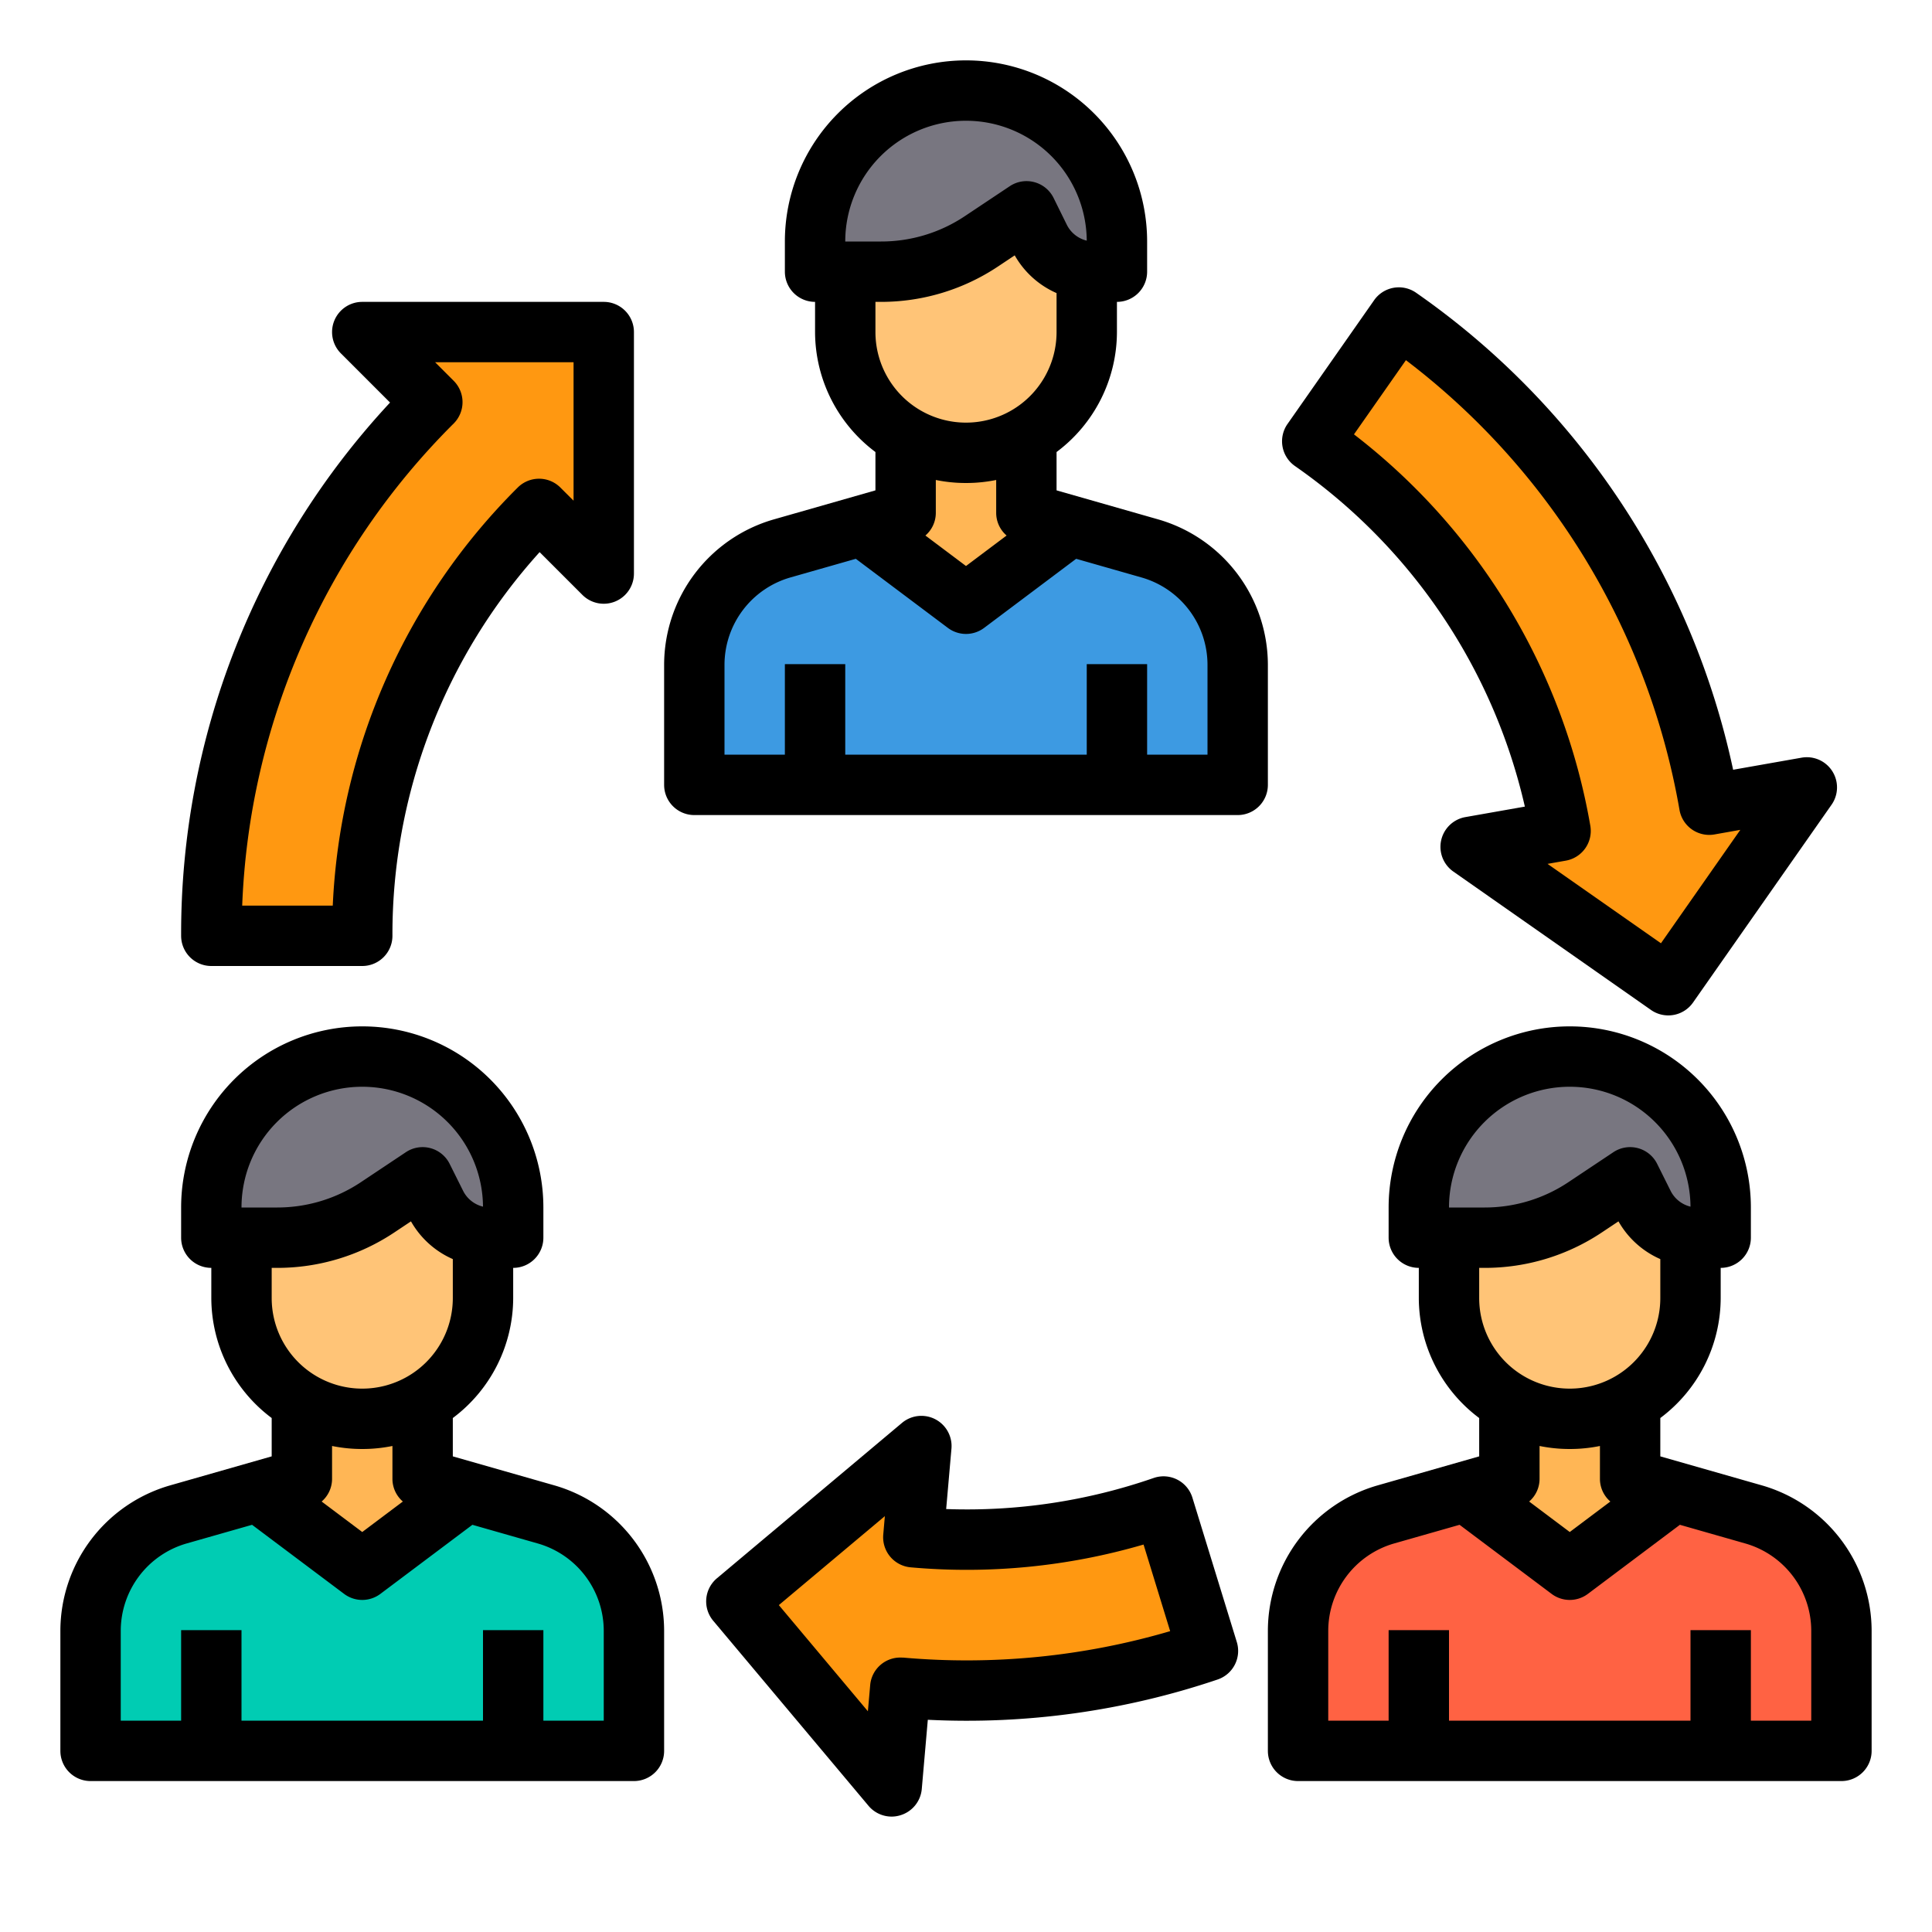 <svg xmlns="http://www.w3.org/2000/svg" viewBox="0 0 64 64"><g id="Collaboration"><path d="M15.45,49.41,12,52,8.55,49.41,10,49V46.46a3.974,3.974,0,0,0,4,0V49Z" style="fill:#ffb655"/><rect x="6" y="54" width="2" height="4"/><path d="M47,58H43V54.02a4,4,0,0,1,2.9-3.85l2.65-.76L52,52l3.45-2.59,2.65.76A4,4,0,0,1,61,54.02V58Z" style="fill:#ff6243"/><path d="M59.85,26.09l-4.58,6.55-6.56-4.59,2.99-.52a19.91,19.91,0,0,0-8.23-12.91l2.87-4.1A24.944,24.944,0,0,1,56.62,26.66Z" style="fill:#ff9811"/><path d="M57,40v1h-.76a.974.974,0,0,1-.24-.02,1.958,1.958,0,0,1-1.55-1.09L54,39l-1.49.99A5.958,5.958,0,0,1,49.18,41H47V40a5,5,0,0,1,10,0Z" style="fill:#787680"/><path d="M56,41v2a4.025,4.025,0,0,1-1.17,2.83,4.225,4.225,0,0,1-.83.63A4,4,0,0,1,48,43V41h1.18a5.958,5.958,0,0,0,3.33-1.01L54,39l.45.89A1.958,1.958,0,0,0,56,40.98Z" style="fill:#ffc477"/><path d="M55.45,49.41,52,52l-3.45-2.59L50,49V46.46a3.974,3.974,0,0,0,4,0V49Z" style="fill:#ffb655"/><path d="M37,26H23V22.02a4,4,0,0,1,2.9-3.85l2.65-.76L32,20l3.45-2.59,2.65.76A4,4,0,0,1,41,22.02V26Z" style="fill:#3d9ae2"/><path d="M38.54,49.91l1.47,4.78A25.1,25.1,0,0,1,29.82,55.9l-.29,3.28-5.14-6.13,6.13-5.14-.26,3.01A20,20,0,0,0,38.54,49.91Z" style="fill:#ff9811"/><path d="M37,8V9h-.76A.974.974,0,0,1,36,8.98a1.958,1.958,0,0,1-1.55-1.09L34,7l-1.49.99A5.958,5.958,0,0,1,29.18,9H27V8A5,5,0,0,1,37,8Z" style="fill:#787680"/><path d="M36,9v2a4.025,4.025,0,0,1-1.17,2.83,4.225,4.225,0,0,1-.83.63A4,4,0,0,1,28,11V9h1.18a5.958,5.958,0,0,0,3.33-1.01L34,7l.45.89A1.958,1.958,0,0,0,36,8.98Z" style="fill:#ffc477"/><path d="M35.45,17.41,32,20l-3.45-2.59L30,17V14.46a3.974,3.974,0,0,0,4,0V17Z" style="fill:#ffb655"/><path d="M17,58H3V54.02a4,4,0,0,1,2.9-3.85l2.65-.76L12,52l3.45-2.59,2.65.76A4,4,0,0,1,21,54.02V58Z" style="fill:#00ccb3"/><path d="M20,11v8l-2.14-2.14A19.938,19.938,0,0,0,12,31H7a24.959,24.959,0,0,1,7.32-17.68L12,11Z" style="fill:#ff9811"/><path d="M17,40v1h-.76a.974.974,0,0,1-.24-.02,1.958,1.958,0,0,1-1.55-1.09L14,39l-1.49.99A5.958,5.958,0,0,1,9.18,41H7V40a5,5,0,0,1,10,0Z" style="fill:#787680"/><path d="M16,41v2a4.025,4.025,0,0,1-1.17,2.83,4.225,4.225,0,0,1-.83.63A4,4,0,0,1,8,43V41H9.18a5.958,5.958,0,0,0,3.33-1.01L14,39l.45.89A1.958,1.958,0,0,0,16,40.98Z" style="fill:#ffc477"/><path d="M14,46.46v1a3.974,3.974,0,0,1-4,0v-1a3.974,3.974,0,0,0,4,0Z" style="fill:#ffa733"/><path d="M54,46.46v1a3.974,3.974,0,0,1-4,0v-1a3.974,3.974,0,0,0,4,0Z" style="fill:#ffa733"/><path d="M34,14.46v1a3.974,3.974,0,0,1-4,0v-1a3.974,3.974,0,0,0,4,0Z" style="fill:#ffa733"/><path d="M42,22.02a5.021,5.021,0,0,0-3.625-4.812L35,16.244v-1.27A4.977,4.977,0,0,0,37,11V10a1,1,0,0,0,1-1V8A6,6,0,0,0,26,8V9a1,1,0,0,0,1,1v1a4.977,4.977,0,0,0,2,3.974v1.27l-3.374.964A5.02,5.02,0,0,0,22,22.02V26a1,1,0,0,0,1,1H41a1,1,0,0,0,1-1ZM32,4a4,4,0,0,1,4,3.972,1,1,0,0,1-.66-.526L34.9,6.554a1,1,0,0,0-1.45-.386l-1.488.992A4.987,4.987,0,0,1,29.184,8H28A4,4,0,0,1,32,4Zm-2.816,6a6.976,6.976,0,0,0,3.882-1.176l.548-.365A2.956,2.956,0,0,0,35,9.709V11a3,3,0,0,1-6,0V10ZM32,16a5,5,0,0,0,1-.1V17a.991.991,0,0,0,.345.74L32,18.75l-1.345-1.01A.991.991,0,0,0,31,17V15.9A5,5,0,0,0,32,16Zm8,9H38V22H36v3H28V22H26v3H24V22.02a3.015,3.015,0,0,1,2.176-2.889l2.174-.62L31.4,20.8a1,1,0,0,0,1.2,0l3.049-2.289,2.175.621A3.013,3.013,0,0,1,40,22.02Z"/><path d="M58.375,49.208,55,48.244v-1.27A4.977,4.977,0,0,0,57,43V42a1,1,0,0,0,1-1V40a6,6,0,0,0-12,0v1a1,1,0,0,0,1,1v1a4.977,4.977,0,0,0,2,3.974v1.27l-3.374.964A5.02,5.02,0,0,0,42,54.02V58a1,1,0,0,0,1,1H61a1,1,0,0,0,1-1V54.02A5.021,5.021,0,0,0,58.375,49.208ZM52,36a4,4,0,0,1,4,3.972,1,1,0,0,1-.66-.526l-.445-.892a1,1,0,0,0-1.45-.386l-1.488.992a4.987,4.987,0,0,1-2.773.84H48A4,4,0,0,1,52,36Zm-2.816,6a6.976,6.976,0,0,0,3.882-1.176l.548-.365A2.956,2.956,0,0,0,55,41.709V43a3,3,0,0,1-6,0V42ZM52,48a5,5,0,0,0,1-.1V49a.991.991,0,0,0,.345.74L52,50.75l-1.345-1.01A.991.991,0,0,0,51,49V47.9A5,5,0,0,0,52,48Zm8,9H58V54H56v3H48V54H46v3H44V54.02a3.015,3.015,0,0,1,2.176-2.889l2.174-.62L51.4,52.8a1,1,0,0,0,1.2,0l3.049-2.289,2.175.621A3.013,3.013,0,0,1,60,54.02Z"/><path d="M18.375,49.208,15,48.244v-1.27A4.977,4.977,0,0,0,17,43V42a1,1,0,0,0,1-1V40A6,6,0,0,0,6,40v1a1,1,0,0,0,1,1v1a4.977,4.977,0,0,0,2,3.974v1.27l-3.374.964A5.02,5.02,0,0,0,2,54.02V58a1,1,0,0,0,1,1H21a1,1,0,0,0,1-1V54.02A5.021,5.021,0,0,0,18.375,49.208ZM12,36a4,4,0,0,1,4,3.972,1,1,0,0,1-.66-.526l-.445-.892a1,1,0,0,0-1.45-.386l-1.488.992A4.987,4.987,0,0,1,9.184,40H8A4,4,0,0,1,12,36ZM9.184,42a6.976,6.976,0,0,0,3.882-1.176l.548-.365A2.956,2.956,0,0,0,15,41.709V43a3,3,0,0,1-6,0V42ZM12,48a5,5,0,0,0,1-.1V49a.991.991,0,0,0,.345.74L12,50.75l-1.345-1.01A.991.991,0,0,0,11,49V47.9A5,5,0,0,0,12,48Zm8,9H18V54H16v3H8V54H6v3H4V54.02a3.015,3.015,0,0,1,2.176-2.889l2.174-.62L11.4,52.8a1,1,0,0,0,1.2,0l3.049-2.289,2.175.621A3.013,3.013,0,0,1,20,54.02Z"/><path d="M7,32h5a1,1,0,0,0,1-1,18.867,18.867,0,0,1,4.876-12.71l1.417,1.417A1,1,0,0,0,21,19V11a1,1,0,0,0-1-1H12a1,1,0,0,0-.707,1.707l1.628,1.628A25.817,25.817,0,0,0,6,31,1,1,0,0,0,7,32Zm8.029-17.971a1,1,0,0,0,0-1.414L14.414,12H19v4.586l-.436-.435a1,1,0,0,0-1.414,0A20.85,20.85,0,0,0,11.023,30h-3A23.829,23.829,0,0,1,15.029,14.029Z"/><path d="M50.513,26.72l-1.974.348a1,1,0,0,0-.4,1.8l6.552,4.588a1,1,0,0,0,1.393-.246l4.589-6.553a1,1,0,0,0-.993-1.558l-2.268.4a25.823,25.823,0,0,0-10.5-15.8,1,1,0,0,0-1.392.245l-2.869,4.1a1,1,0,0,0,.246,1.394A18.863,18.863,0,0,1,50.513,26.72Zm-3.94-14.789a23.833,23.833,0,0,1,9.063,14.9,1,1,0,0,0,1.158.811l.856-.152-2.629,3.757-3.757-2.63.606-.107a1,1,0,0,0,.811-1.159,20.843,20.843,0,0,0-7.829-12.962Z"/><path d="M39.5,49.612a1,1,0,0,0-1.283-.652,18.875,18.875,0,0,1-6.874,1.029l.175-2a1,1,0,0,0-1.639-.853L23.75,52.282a1,1,0,0,0-.123,1.409l5.143,6.128a1,1,0,0,0,.765.358.975.975,0,0,0,.3-.047,1,1,0,0,0,.7-.866l.2-2.294a25.935,25.935,0,0,0,9.6-1.334,1,1,0,0,0,.636-1.241Zm-9.591,5.3a1,1,0,0,0-1.083.909l-.076.867L25.8,53.171l3.512-2.947-.053.613a1,1,0,0,0,.909,1.083,20.87,20.87,0,0,0,7.714-.755l.881,2.869A23.927,23.927,0,0,1,29.908,54.909Z"/></g></svg>